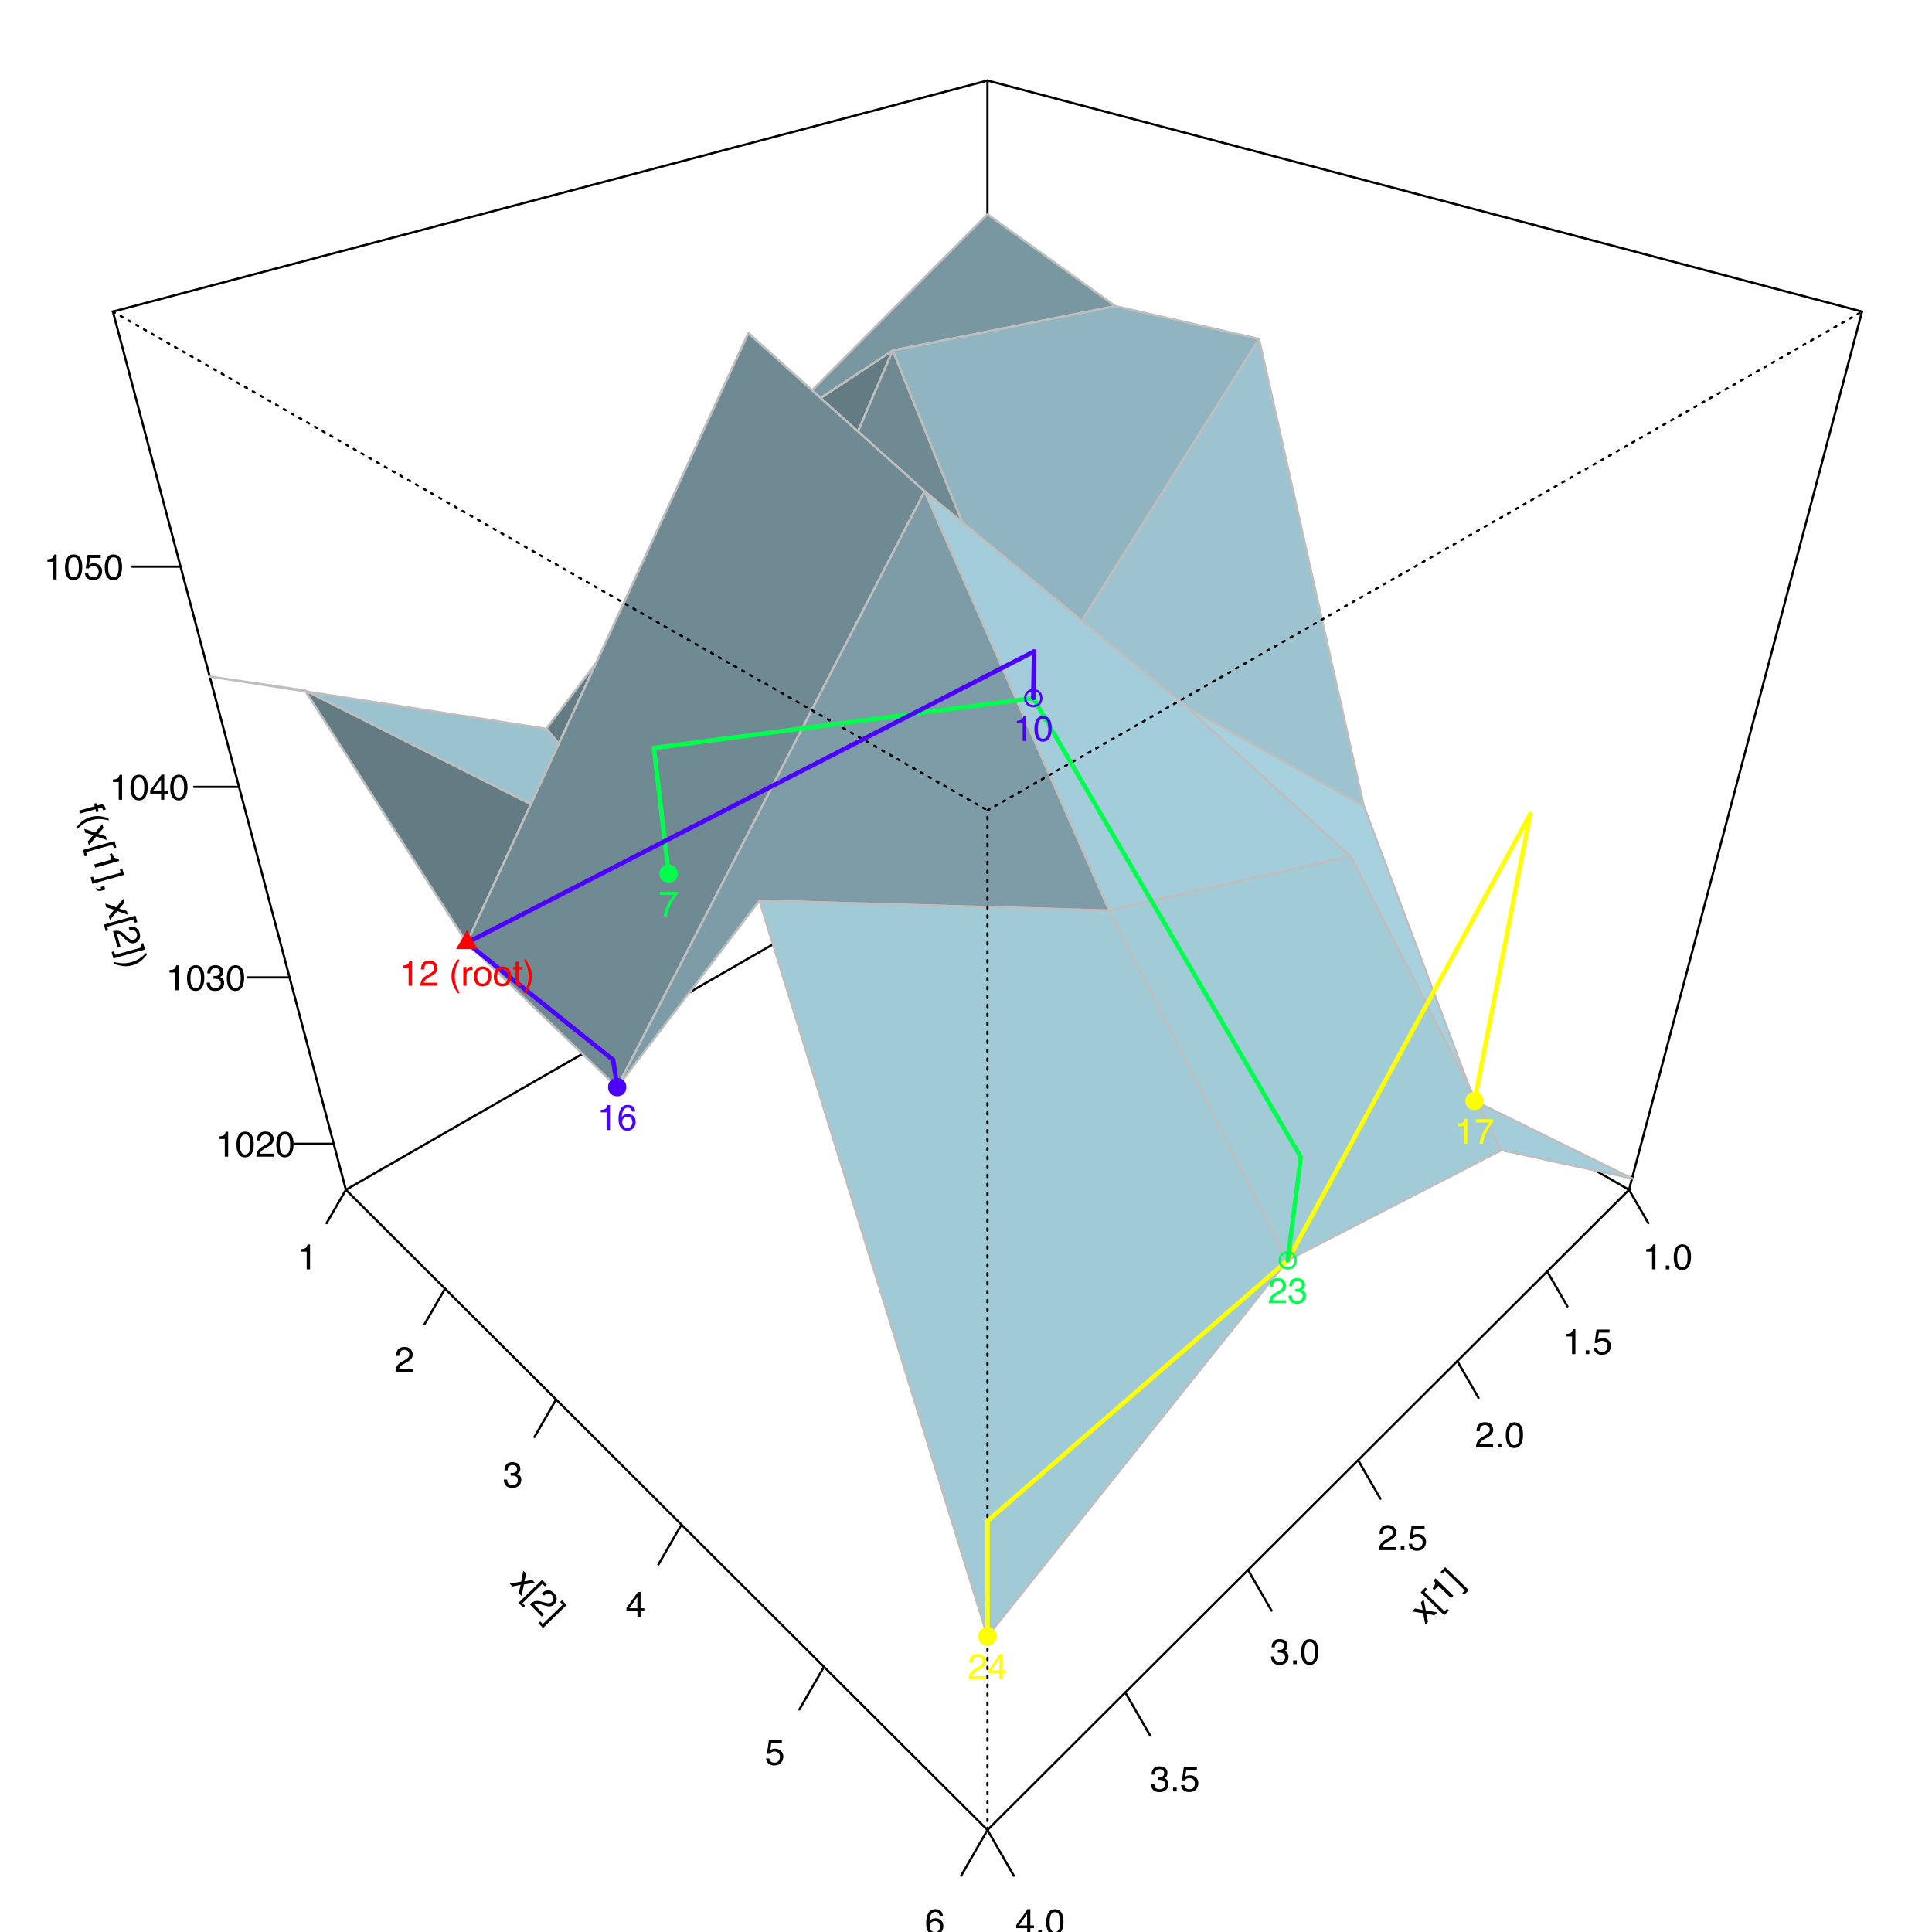 <?xml version="1.0" encoding="UTF-8"?>
<svg xmlns="http://www.w3.org/2000/svg" xmlns:xlink="http://www.w3.org/1999/xlink" width="648pt" height="648pt" viewBox="0 0 648 648" version="1.1">
<defs>
<g>
<symbol overflow="visible" id="glyph0-0">
<path style="stroke:none;" d="M 0.266 -0.281 L -5.906 -6.281 L -1.141 -11.172 L 5.031 -5.172 Z M 3.516 -5.156 L -1.125 -9.656 L -4.375 -6.297 L 0.266 -1.797 Z M 3.516 -5.156 "/>
</symbol>
<symbol overflow="visible" id="glyph0-1">
<path style="stroke:none;" d="M -4.375 -4.5 L -3.422 -5.484 L -0.828 -4.969 L -1.406 -7.562 L -0.5 -8.453 L 0.203 -4.844 L 4.047 -4.172 L 3.109 -3.203 L 0.344 -3.719 L 0.984 -1.016 L 0.047 -0.047 L -0.719 -3.891 Z M -4.375 -4.5 "/>
</symbol>
<symbol overflow="visible" id="glyph0-2">
<path style="stroke:none;" d="M -5.703 -6.578 L -4.125 -8.203 L -3.5 -7.609 L -4.375 -6.703 L 2.297 -0.203 L 3.172 -1.109 L 3.781 -0.516 L 2.203 1.109 Z M -5.703 -6.578 "/>
</symbol>
<symbol overflow="visible" id="glyph0-3">
<path style="stroke:none;" d="M -3.438 -4.969 L -4.031 -5.531 C -3.562 -6.125 -3.285 -6.586 -3.203 -6.922 C -3.117 -7.266 -3.254 -7.719 -3.609 -8.281 L -3.031 -8.875 L 2.969 -3.047 L 2.172 -2.234 L -2.078 -6.375 Z M -3.438 -4.969 "/>
</symbol>
<symbol overflow="visible" id="glyph0-4">
<path style="stroke:none;" d="M 1.281 0.844 L 2.141 -0.047 L -4.531 -6.547 L -5.391 -5.656 L -6.016 -6.25 L -4.453 -7.859 L 3.453 -0.172 L 1.891 1.438 Z M 1.281 0.844 "/>
</symbol>
<symbol overflow="visible" id="glyph1-0">
<path style="stroke:none;" d="M 0.391 0 L 0.391 -8.609 L 7.219 -8.609 L 7.219 0 Z M 6.141 -1.078 L 6.141 -7.531 L 1.469 -7.531 L 1.469 -1.078 Z M 6.141 -1.078 "/>
</symbol>
<symbol overflow="visible" id="glyph1-1">
<path style="stroke:none;" d="M 1.156 -5.938 L 1.156 -6.75 C 1.914 -6.82 2.441 -6.945 2.734 -7.125 C 3.035 -7.301 3.266 -7.711 3.422 -8.359 L 4.25 -8.359 L 4.25 0 L 3.125 0 L 3.125 -5.938 Z M 1.156 -5.938 "/>
</symbol>
<symbol overflow="visible" id="glyph1-2">
<path style="stroke:none;" d="M 1.031 -1.281 L 2.25 -1.281 L 2.25 0 L 1.031 0 Z M 1.031 -1.281 "/>
</symbol>
<symbol overflow="visible" id="glyph1-3">
<path style="stroke:none;" d="M 3.25 -8.391 C 4.332 -8.391 5.117 -7.941 5.609 -7.047 C 5.984 -6.359 6.172 -5.41 6.172 -4.203 C 6.172 -3.066 6 -2.125 5.656 -1.375 C 5.164 -0.301 4.359 0.234 3.234 0.234 C 2.234 0.234 1.484 -0.203 0.984 -1.078 C 0.578 -1.816 0.375 -2.801 0.375 -4.031 C 0.375 -4.977 0.5 -5.797 0.75 -6.484 C 1.207 -7.754 2.039 -8.391 3.25 -8.391 Z M 3.234 -0.734 C 3.785 -0.734 4.223 -0.973 4.547 -1.453 C 4.867 -1.941 5.031 -2.848 5.031 -4.172 C 5.031 -5.117 4.91 -5.898 4.672 -6.516 C 4.441 -7.129 3.988 -7.438 3.312 -7.438 C 2.688 -7.438 2.227 -7.145 1.938 -6.562 C 1.656 -5.977 1.516 -5.117 1.516 -3.984 C 1.516 -3.129 1.609 -2.441 1.797 -1.922 C 2.078 -1.129 2.555 -0.734 3.234 -0.734 Z M 3.234 -0.734 "/>
</symbol>
<symbol overflow="visible" id="glyph1-4">
<path style="stroke:none;" d="M 1.484 -2.141 C 1.555 -1.535 1.836 -1.117 2.328 -0.891 C 2.578 -0.773 2.863 -0.719 3.188 -0.719 C 3.812 -0.719 4.273 -0.914 4.578 -1.312 C 4.879 -1.707 5.031 -2.148 5.031 -2.641 C 5.031 -3.223 4.848 -3.676 4.484 -4 C 4.129 -4.32 3.703 -4.484 3.203 -4.484 C 2.836 -4.484 2.523 -4.41 2.266 -4.266 C 2.004 -4.129 1.785 -3.938 1.609 -3.688 L 0.688 -3.734 L 1.328 -8.25 L 5.688 -8.25 L 5.688 -7.234 L 2.125 -7.234 L 1.766 -4.906 C 1.961 -5.051 2.148 -5.16 2.328 -5.234 C 2.641 -5.359 3 -5.422 3.406 -5.422 C 4.176 -5.422 4.828 -5.172 5.359 -4.672 C 5.898 -4.18 6.172 -3.555 6.172 -2.797 C 6.172 -2.004 5.922 -1.301 5.422 -0.688 C 4.93 -0.082 4.148 0.219 3.078 0.219 C 2.398 0.219 1.797 0.023 1.266 -0.359 C 0.742 -0.742 0.453 -1.336 0.391 -2.141 Z M 1.484 -2.141 "/>
</symbol>
<symbol overflow="visible" id="glyph1-5">
<path style="stroke:none;" d="M 0.375 0 C 0.414 -0.719 0.566 -1.344 0.828 -1.875 C 1.086 -2.414 1.594 -2.906 2.344 -3.344 L 3.469 -4 C 3.969 -4.289 4.32 -4.539 4.531 -4.75 C 4.852 -5.07 5.016 -5.441 5.016 -5.859 C 5.016 -6.348 4.863 -6.734 4.562 -7.016 C 4.27 -7.305 3.883 -7.453 3.406 -7.453 C 2.676 -7.453 2.176 -7.18 1.906 -6.641 C 1.75 -6.336 1.664 -5.93 1.656 -5.422 L 0.578 -5.422 C 0.586 -6.148 0.723 -6.742 0.984 -7.203 C 1.441 -8.016 2.25 -8.422 3.406 -8.422 C 4.363 -8.422 5.062 -8.16 5.5 -7.641 C 5.945 -7.117 6.172 -6.539 6.172 -5.906 C 6.172 -5.238 5.938 -4.664 5.469 -4.188 C 5.195 -3.906 4.707 -3.566 4 -3.172 L 3.188 -2.734 C 2.812 -2.523 2.516 -2.32 2.297 -2.125 C 1.898 -1.789 1.648 -1.414 1.547 -1 L 6.141 -1 L 6.141 0 Z M 0.375 0 "/>
</symbol>
<symbol overflow="visible" id="glyph1-6">
<path style="stroke:none;" d="M 3.125 0.234 C 2.125 0.234 1.398 -0.035 0.953 -0.578 C 0.504 -1.129 0.281 -1.797 0.281 -2.578 L 1.391 -2.578 C 1.43 -2.035 1.531 -1.641 1.688 -1.391 C 1.969 -0.953 2.461 -0.734 3.172 -0.734 C 3.734 -0.734 4.18 -0.879 4.516 -1.172 C 4.848 -1.473 5.016 -1.859 5.016 -2.328 C 5.016 -2.898 4.836 -3.301 4.484 -3.531 C 4.129 -3.77 3.641 -3.891 3.016 -3.891 C 2.941 -3.891 2.867 -3.883 2.797 -3.875 C 2.723 -3.875 2.648 -3.875 2.578 -3.875 L 2.578 -4.812 C 2.691 -4.789 2.785 -4.781 2.859 -4.781 C 2.93 -4.781 3.008 -4.781 3.094 -4.781 C 3.488 -4.781 3.812 -4.844 4.062 -4.969 C 4.508 -5.188 4.734 -5.578 4.734 -6.141 C 4.734 -6.555 4.582 -6.875 4.281 -7.094 C 3.988 -7.32 3.645 -7.438 3.25 -7.438 C 2.551 -7.438 2.066 -7.203 1.797 -6.734 C 1.648 -6.484 1.566 -6.117 1.547 -5.641 L 0.5 -5.641 C 0.5 -6.266 0.625 -6.797 0.875 -7.234 C 1.301 -8.016 2.055 -8.406 3.141 -8.406 C 3.992 -8.406 4.656 -8.211 5.125 -7.828 C 5.594 -7.453 5.828 -6.898 5.828 -6.172 C 5.828 -5.66 5.691 -5.242 5.422 -4.922 C 5.242 -4.723 5.02 -4.566 4.75 -4.453 C 5.188 -4.328 5.531 -4.094 5.781 -3.75 C 6.031 -3.406 6.156 -2.984 6.156 -2.484 C 6.156 -1.68 5.891 -1.023 5.359 -0.516 C 4.836 -0.016 4.094 0.234 3.125 0.234 Z M 3.125 0.234 "/>
</symbol>
<symbol overflow="visible" id="glyph1-7">
<path style="stroke:none;" d="M 3.969 -2.969 L 3.969 -6.781 L 1.281 -2.969 Z M 3.984 0 L 3.984 -2.047 L 0.312 -2.047 L 0.312 -3.078 L 4.156 -8.422 L 5.047 -8.422 L 5.047 -2.969 L 6.281 -2.969 L 6.281 -2.047 L 5.047 -2.047 L 5.047 0 Z M 3.984 0 "/>
</symbol>
<symbol overflow="visible" id="glyph1-8">
<path style="stroke:none;" d="M 3.516 -8.422 C 4.453 -8.422 5.102 -8.176 5.469 -7.688 C 5.844 -7.207 6.031 -6.707 6.031 -6.188 L 4.984 -6.188 C 4.922 -6.52 4.82 -6.781 4.688 -6.969 C 4.426 -7.32 4.039 -7.5 3.531 -7.5 C 2.938 -7.5 2.461 -7.223 2.109 -6.672 C 1.766 -6.129 1.578 -5.352 1.547 -4.344 C 1.785 -4.695 2.086 -4.961 2.453 -5.141 C 2.785 -5.297 3.16 -5.375 3.578 -5.375 C 4.285 -5.375 4.898 -5.148 5.422 -4.703 C 5.941 -4.254 6.203 -3.582 6.203 -2.688 C 6.203 -1.926 5.953 -1.25 5.453 -0.656 C 4.961 -0.07 4.258 0.219 3.344 0.219 C 2.551 0.219 1.867 -0.078 1.297 -0.672 C 0.734 -1.273 0.453 -2.281 0.453 -3.688 C 0.453 -4.727 0.578 -5.613 0.828 -6.344 C 1.316 -7.727 2.211 -8.422 3.516 -8.422 Z M 3.438 -0.719 C 3.988 -0.719 4.398 -0.906 4.672 -1.281 C 4.953 -1.656 5.094 -2.098 5.094 -2.609 C 5.094 -3.035 4.969 -3.441 4.719 -3.828 C 4.477 -4.211 4.031 -4.406 3.375 -4.406 C 2.926 -4.406 2.531 -4.254 2.188 -3.953 C 1.844 -3.66 1.672 -3.211 1.672 -2.609 C 1.672 -2.078 1.828 -1.629 2.141 -1.266 C 2.453 -0.898 2.883 -0.719 3.438 -0.719 Z M 3.438 -0.719 "/>
</symbol>
<symbol overflow="visible" id="glyph1-9">
<path style="stroke:none;" d="M 6.281 -8.25 L 6.281 -7.328 C 6.008 -7.066 5.648 -6.613 5.203 -5.969 C 4.754 -5.32 4.359 -4.625 4.016 -3.875 C 3.672 -3.133 3.41 -2.469 3.234 -1.875 C 3.129 -1.488 2.984 -0.863 2.797 0 L 1.641 0 C 1.898 -1.602 2.484 -3.195 3.391 -4.781 C 3.93 -5.707 4.492 -6.508 5.078 -7.188 L 0.438 -7.188 L 0.438 -8.25 Z M 6.281 -8.25 "/>
</symbol>
<symbol overflow="visible" id="glyph1-10">
<path style="stroke:none;" d=""/>
</symbol>
<symbol overflow="visible" id="glyph1-11">
<path style="stroke:none;" d="M 3.547 -8.75 C 2.93 -7.562 2.535 -6.688 2.359 -6.125 C 2.078 -5.258 1.938 -4.27 1.938 -3.156 C 1.938 -2.02 2.098 -0.984 2.422 -0.047 C 2.609 0.535 2.988 1.367 3.562 2.453 L 2.859 2.453 C 2.285 1.555 1.93 0.984 1.797 0.734 C 1.66 0.492 1.516 0.16 1.359 -0.266 C 1.141 -0.836 0.984 -1.453 0.891 -2.109 C 0.848 -2.453 0.828 -2.773 0.828 -3.078 C 0.828 -4.234 1.008 -5.266 1.375 -6.172 C 1.602 -6.742 2.082 -7.602 2.812 -8.75 Z M 3.547 -8.75 "/>
</symbol>
<symbol overflow="visible" id="glyph1-12">
<path style="stroke:none;" d="M 0.797 -6.281 L 1.812 -6.281 L 1.812 -5.188 C 1.883 -5.406 2.082 -5.664 2.406 -5.969 C 2.727 -6.27 3.098 -6.422 3.516 -6.422 C 3.535 -6.422 3.566 -6.414 3.609 -6.406 C 3.66 -6.406 3.742 -6.398 3.859 -6.391 L 3.859 -5.281 C 3.797 -5.289 3.738 -5.297 3.688 -5.297 C 3.633 -5.297 3.578 -5.297 3.516 -5.297 C 2.984 -5.297 2.57 -5.125 2.281 -4.781 C 2 -4.445 1.859 -4.055 1.859 -3.609 L 1.859 0 L 0.797 0 Z M 0.797 -6.281 "/>
</symbol>
<symbol overflow="visible" id="glyph1-13">
<path style="stroke:none;" d="M 3.266 -0.688 C 3.961 -0.688 4.441 -0.945 4.703 -1.469 C 4.961 -2 5.094 -2.586 5.094 -3.234 C 5.094 -3.828 5 -4.305 4.812 -4.672 C 4.508 -5.242 4 -5.531 3.281 -5.531 C 2.633 -5.531 2.164 -5.285 1.875 -4.797 C 1.582 -4.305 1.438 -3.711 1.438 -3.016 C 1.438 -2.348 1.582 -1.789 1.875 -1.344 C 2.164 -0.906 2.629 -0.688 3.266 -0.688 Z M 3.312 -6.453 C 4.113 -6.453 4.789 -6.18 5.344 -5.641 C 5.906 -5.109 6.188 -4.316 6.188 -3.266 C 6.188 -2.254 5.941 -1.414 5.453 -0.75 C 4.961 -0.094 4.203 0.234 3.172 0.234 C 2.305 0.234 1.617 -0.055 1.109 -0.641 C 0.598 -1.234 0.344 -2.02 0.344 -3 C 0.344 -4.051 0.609 -4.891 1.141 -5.516 C 1.68 -6.141 2.406 -6.453 3.312 -6.453 Z M 3.266 -6.422 Z M 3.266 -6.422 "/>
</symbol>
<symbol overflow="visible" id="glyph1-14">
<path style="stroke:none;" d="M 0.984 -8.031 L 2.047 -8.031 L 2.047 -6.281 L 3.047 -6.281 L 3.047 -5.422 L 2.047 -5.422 L 2.047 -1.312 C 2.047 -1.094 2.125 -0.945 2.281 -0.875 C 2.352 -0.832 2.488 -0.812 2.688 -0.812 C 2.738 -0.812 2.789 -0.812 2.844 -0.812 C 2.906 -0.82 2.973 -0.828 3.047 -0.828 L 3.047 0 C 2.93 0.031 2.805 0.051 2.672 0.062 C 2.547 0.082 2.406 0.094 2.25 0.094 C 1.758 0.094 1.426 -0.031 1.25 -0.281 C 1.07 -0.531 0.984 -0.859 0.984 -1.266 L 0.984 -5.422 L 0.141 -5.422 L 0.141 -6.281 L 0.984 -6.281 Z M 0.984 -8.031 "/>
</symbol>
<symbol overflow="visible" id="glyph1-15">
<path style="stroke:none;" d="M 0.422 2.453 C 1.035 1.242 1.438 0.359 1.625 -0.203 C 1.895 -1.035 2.031 -2.02 2.031 -3.156 C 2.031 -4.281 1.867 -5.312 1.547 -6.25 C 1.359 -6.832 0.977 -7.664 0.406 -8.75 L 1.109 -8.75 C 1.711 -7.789 2.078 -7.195 2.203 -6.969 C 2.328 -6.75 2.461 -6.441 2.609 -6.047 C 2.797 -5.555 2.93 -5.07 3.016 -4.594 C 3.098 -4.113 3.141 -3.656 3.141 -3.219 C 3.141 -2.062 2.953 -1.031 2.578 -0.125 C 2.348 0.457 1.875 1.316 1.156 2.453 Z M 0.422 2.453 "/>
</symbol>
<symbol overflow="visible" id="glyph2-0">
<path style="stroke:none;" d="M 0.266 0.281 L 6.438 -5.719 L 11.203 -0.828 L 5.031 5.172 Z M 5.047 3.656 L 9.688 -0.844 L 6.438 -4.203 L 1.797 0.297 Z M 5.047 3.656 "/>
</symbol>
<symbol overflow="visible" id="glyph2-1">
<path style="stroke:none;" d="M 4.625 -4.25 L 5.578 -3.266 L 4.984 -0.688 L 7.594 -1.188 L 8.469 -0.266 L 4.828 0.344 L 4.047 4.172 L 3.109 3.203 L 3.719 0.438 L 0.984 1.016 L 0.047 0.047 L 3.906 -0.609 Z M 4.625 -4.25 "/>
</symbol>
<symbol overflow="visible" id="glyph2-2">
<path style="stroke:none;" d="M 6.734 -5.516 L 8.312 -3.891 L 7.688 -3.297 L 6.812 -4.203 L 0.141 2.297 L 1.016 3.203 L 0.406 3.797 L -1.172 2.172 Z M 6.734 -5.516 "/>
</symbol>
<symbol overflow="visible" id="glyph2-3">
<path style="stroke:none;" d="M 0.266 0.266 C 0.805 -0.203 1.359 -0.531 1.922 -0.719 C 2.484 -0.906 3.188 -0.879 4.031 -0.641 L 5.297 -0.297 C 5.848 -0.141 6.27 -0.062 6.562 -0.062 C 7.02 -0.062 7.398 -0.203 7.703 -0.484 C 8.055 -0.828 8.227 -1.207 8.219 -1.625 C 8.219 -2.039 8.051 -2.422 7.719 -2.766 C 7.207 -3.285 6.664 -3.453 6.094 -3.266 C 5.77 -3.16 5.422 -2.938 5.047 -2.594 L 4.297 -3.359 C 4.816 -3.867 5.336 -4.188 5.859 -4.312 C 6.754 -4.551 7.602 -4.258 8.406 -3.438 C 9.07 -2.75 9.375 -2.062 9.312 -1.375 C 9.25 -0.695 8.988 -0.141 8.531 0.297 C 8.051 0.766 7.477 1 6.812 1 C 6.426 1 5.844 0.883 5.062 0.656 L 4.172 0.375 C 3.766 0.25 3.414 0.176 3.125 0.156 C 2.613 0.113 2.172 0.195 1.797 0.406 L 5 3.703 L 4.281 4.406 Z M 0.266 0.266 "/>
</symbol>
<symbol overflow="visible" id="glyph2-4">
<path style="stroke:none;" d="M -0.875 1.25 L -0.016 2.141 L 6.656 -4.359 L 5.797 -5.25 L 6.422 -5.844 L 7.984 -4.234 L 0.078 3.453 L -1.484 1.844 Z M -0.875 1.25 "/>
</symbol>
<symbol overflow="visible" id="glyph3-0">
<path style="stroke:none;" d="M 0.109 0.375 L 8.391 -1.953 L 10.234 4.625 L 1.953 6.953 Z M 2.688 5.609 L 8.906 3.875 L 7.641 -0.625 L 1.422 1.109 Z M 2.688 5.609 "/>
</symbol>
<symbol overflow="visible" id="glyph3-1">
<path style="stroke:none;" d="M 7.25 -0.953 C 7.664 -1.066 7.988 -1.082 8.219 -1 C 8.633 -0.852 8.941 -0.441 9.141 0.234 C 9.148 0.297 9.16 0.359 9.172 0.422 C 9.191 0.492 9.207 0.57 9.219 0.656 L 8.297 0.922 C 8.273 0.805 8.258 0.723 8.25 0.672 C 8.238 0.629 8.227 0.586 8.219 0.547 C 8.133 0.242 8.004 0.082 7.828 0.062 C 7.648 0.051 7.234 0.141 6.578 0.328 L 6.859 1.328 L 6.062 1.547 L 5.781 0.531 L 0.562 2 L 0.281 1 L 5.5 -0.469 L 5.266 -1.297 L 6.062 -1.516 L 6.297 -0.688 Z M 7.25 -0.953 "/>
</symbol>
<symbol overflow="visible" id="glyph3-2">
<path style="stroke:none;" d="M 9.375 1.047 C 8.062 0.773 7.113 0.629 6.531 0.609 C 5.625 0.566 4.633 0.695 3.562 1 C 2.477 1.312 1.523 1.75 0.703 2.312 C 0.191 2.656 -0.504 3.25 -1.391 4.094 L -1.578 3.422 C -0.867 2.617 -0.414 2.117 -0.219 1.922 C -0.02 1.723 0.258 1.492 0.625 1.234 C 1.113 0.879 1.66 0.562 2.266 0.281 C 2.586 0.156 2.895 0.051 3.188 -0.031 C 4.289 -0.344 5.332 -0.445 6.312 -0.344 C 6.926 -0.281 7.883 -0.055 9.188 0.328 Z M 9.375 1.047 "/>
</symbol>
<symbol overflow="visible" id="glyph3-3">
<path style="stroke:none;" d="M 6.094 -1.531 L 6.469 -0.219 L 4.719 1.781 L 7.25 2.562 L 7.562 3.812 L 4.078 2.594 L 1.578 5.594 L 1.203 4.297 L 3.047 2.156 L 0.375 1.359 L 0.016 0.062 L 3.719 1.328 Z M 6.094 -1.531 "/>
</symbol>
<symbol overflow="visible" id="glyph3-4">
<path style="stroke:none;" d="M 8.547 -1.625 L 9.156 0.547 L 8.328 0.781 L 7.984 -0.422 L -0.969 2.094 L -0.625 3.297 L -1.453 3.531 L -2.062 1.359 Z M 8.547 -1.625 "/>
</symbol>
<symbol overflow="visible" id="glyph3-5">
<path style="stroke:none;" d="M 6.031 -0.5 L 6.812 -0.719 C 7.094 0 7.352 0.473 7.594 0.703 C 7.844 0.941 8.301 1.051 8.969 1.031 L 9.203 1.828 L 1.156 4.094 L 0.844 3.016 L 6.562 1.406 Z M 6.031 -0.5 "/>
</symbol>
<symbol overflow="visible" id="glyph3-6">
<path style="stroke:none;" d="M -1.359 0.672 L -1.016 1.875 L 7.938 -0.641 L 7.594 -1.844 L 8.422 -2.078 L 9.031 0.094 L -1.578 3.078 L -2.188 0.906 Z M -1.359 0.672 "/>
</symbol>
<symbol overflow="visible" id="glyph3-7">
<path style="stroke:none;" d="M -0.906 1.297 C -0.789 1.547 -0.555 1.672 -0.203 1.672 C -0.016 1.691 0.156 1.676 0.312 1.625 C 0.332 1.625 0.348 1.617 0.359 1.609 C 0.379 1.598 0.406 1.586 0.438 1.578 L 0.266 0.969 L 1.5 0.625 L 1.844 1.828 L 0.703 2.141 C 0.242 2.273 -0.176 2.297 -0.562 2.203 C -0.945 2.117 -1.242 1.867 -1.453 1.453 Z M -0.906 1.297 "/>
</symbol>
<symbol overflow="visible" id="glyph3-8">
<path style="stroke:none;" d=""/>
</symbol>
<symbol overflow="visible" id="glyph3-9">
<path style="stroke:none;" d="M 0.094 0.359 C 0.801 0.203 1.445 0.176 2.031 0.281 C 2.625 0.383 3.234 0.738 3.859 1.344 L 4.781 2.266 C 5.195 2.66 5.539 2.93 5.812 3.078 C 6.195 3.297 6.594 3.348 7 3.234 C 7.469 3.109 7.797 2.863 7.984 2.5 C 8.18 2.133 8.219 1.723 8.094 1.266 C 7.895 0.555 7.5 0.145 6.906 0.031 C 6.57 -0.031 6.16 0 5.672 0.125 L 5.375 -0.906 C 6.07 -1.094 6.68 -1.125 7.203 -1 C 8.109 -0.781 8.719 -0.113 9.031 1 C 9.289 1.914 9.227 2.656 8.844 3.219 C 8.469 3.789 7.973 4.164 7.359 4.344 C 6.711 4.52 6.098 4.445 5.516 4.125 C 5.172 3.945 4.707 3.566 4.125 2.984 L 3.484 2.328 C 3.18 2.023 2.91 1.797 2.672 1.641 C 2.242 1.348 1.816 1.207 1.391 1.219 L 2.625 5.641 L 1.656 5.906 Z M 0.094 0.359 "/>
</symbol>
<symbol overflow="visible" id="glyph3-10">
<path style="stroke:none;" d="M -2.25 1.078 C -0.914 1.336 0.047 1.477 0.641 1.5 C 1.516 1.539 2.492 1.406 3.578 1.094 C 4.66 0.789 5.613 0.359 6.438 -0.203 C 6.945 -0.535 7.645 -1.129 8.531 -1.984 L 8.719 -1.312 C 7.969 -0.469 7.5 0.039 7.312 0.219 C 7.125 0.406 6.863 0.625 6.531 0.875 C 6.102 1.188 5.672 1.445 5.234 1.656 C 4.797 1.863 4.363 2.023 3.938 2.141 C 2.82 2.453 1.785 2.555 0.828 2.453 C 0.203 2.391 -0.754 2.164 -2.047 1.781 Z M -2.25 1.078 "/>
</symbol>
</g>
</defs>
<g id="surface106">
<rect x="0" y="0" width="648" height="648" style="fill:rgb(100%,100%,100%);fill-opacity:1;stroke:none;"/>
<path style="fill:none;stroke-width:0.75;stroke-linecap:round;stroke-linejoin:round;stroke:rgb(0%,0%,0%);stroke-opacity:1;stroke-miterlimit:10;" d="M 331.199 275.379 L 331.199 27.008 "/>
<path style="fill:none;stroke-width:0.75;stroke-linecap:round;stroke-linejoin:round;stroke:rgb(0%,0%,0%);stroke-opacity:1;stroke-miterlimit:10;" d="M 331.199 27.008 L 37.867 104.512 "/>
<path style="fill:none;stroke-width:0.75;stroke-linecap:round;stroke-linejoin:round;stroke:rgb(0%,0%,0%);stroke-opacity:1;stroke-miterlimit:10;" d="M 37.867 104.512 L 116.02 399.059 "/>
<path style="fill:none;stroke-width:0.75;stroke-linecap:round;stroke-linejoin:round;stroke:rgb(0%,0%,0%);stroke-opacity:1;stroke-miterlimit:10;" d="M 116.02 399.059 L 331.199 275.379 "/>
<path style="fill:none;stroke-width:0.75;stroke-linecap:round;stroke-linejoin:round;stroke:rgb(0%,0%,0%);stroke-opacity:1;stroke-miterlimit:10;" d="M 331.199 275.379 L 546.379 399.059 "/>
<path style="fill:none;stroke-width:0.75;stroke-linecap:round;stroke-linejoin:round;stroke:rgb(0%,0%,0%);stroke-opacity:1;stroke-miterlimit:10;" d="M 546.379 399.059 L 624.535 104.512 "/>
<path style="fill:none;stroke-width:0.75;stroke-linecap:round;stroke-linejoin:round;stroke:rgb(0%,0%,0%);stroke-opacity:1;stroke-miterlimit:10;" d="M 624.535 104.512 L 331.199 27.008 "/>
<path style="fill:none;stroke-width:0.75;stroke-linecap:round;stroke-linejoin:round;stroke:rgb(0%,0%,0%);stroke-opacity:1;stroke-miterlimit:10;" d="M 116.02 399.059 L 331.199 613.789 "/>
<path style="fill:none;stroke-width:0.75;stroke-linecap:round;stroke-linejoin:round;stroke:rgb(0%,0%,0%);stroke-opacity:1;stroke-miterlimit:10;" d="M 331.199 613.789 L 546.379 399.059 "/>
<g style="fill:rgb(0%,0%,0%);fill-opacity:1;">
  <use xlink:href="#glyph0-1" x="478.012" y="544.969"/>
  <use xlink:href="#glyph0-2" x="482.194" y="540.667"/>
  <use xlink:href="#glyph0-3" x="484.519" y="538.277"/>
  <use xlink:href="#glyph0-4" x="489.171" y="533.492"/>
</g>
<path style="fill:none;stroke-width:0.75;stroke-linecap:round;stroke-linejoin:round;stroke:rgb(0%,0%,0%);stroke-opacity:1;stroke-miterlimit:10;" d="M 546.379 399.059 L 552.852 410.25 "/>
<g style="fill:rgb(0%,0%,0%);fill-opacity:1;">
  <use xlink:href="#glyph1-1" x="550.988" y="425.75"/>
  <use xlink:href="#glyph1-2" x="557.662" y="425.75"/>
  <use xlink:href="#glyph1-3" x="560.996" y="425.75"/>
</g>
<path style="fill:none;stroke-width:0.75;stroke-linecap:round;stroke-linejoin:round;stroke:rgb(0%,0%,0%);stroke-opacity:1;stroke-miterlimit:10;" d="M 518.934 426.445 L 525.711 438.164 "/>
<g style="fill:rgb(0%,0%,0%);fill-opacity:1;">
  <use xlink:href="#glyph1-1" x="524.145" y="454.191"/>
  <use xlink:href="#glyph1-2" x="530.818" y="454.191"/>
  <use xlink:href="#glyph1-4" x="534.152" y="454.191"/>
</g>
<path style="fill:none;stroke-width:0.75;stroke-linecap:round;stroke-linejoin:round;stroke:rgb(0%,0%,0%);stroke-opacity:1;stroke-miterlimit:10;" d="M 488.785 456.531 L 495.891 468.832 "/>
<g style="fill:rgb(0%,0%,0%);fill-opacity:1;">
  <use xlink:href="#glyph1-5" x="494.66" y="485.438"/>
  <use xlink:href="#glyph1-2" x="501.334" y="485.438"/>
  <use xlink:href="#glyph1-3" x="504.668" y="485.438"/>
</g>
<path style="fill:none;stroke-width:0.75;stroke-linecap:round;stroke-linejoin:round;stroke:rgb(0%,0%,0%);stroke-opacity:1;stroke-miterlimit:10;" d="M 455.516 489.734 L 462.984 502.676 "/>
<g style="fill:rgb(0%,0%,0%);fill-opacity:1;">
  <use xlink:href="#glyph1-5" x="462.117" y="519.922"/>
  <use xlink:href="#glyph1-2" x="468.791" y="519.922"/>
  <use xlink:href="#glyph1-4" x="472.125" y="519.922"/>
</g>
<path style="fill:none;stroke-width:0.75;stroke-linecap:round;stroke-linejoin:round;stroke:rgb(0%,0%,0%);stroke-opacity:1;stroke-miterlimit:10;" d="M 418.605 526.566 L 426.48 540.219 "/>
<g style="fill:rgb(0%,0%,0%);fill-opacity:1;">
  <use xlink:href="#glyph1-6" x="426.016" y="558.176"/>
  <use xlink:href="#glyph1-2" x="432.689" y="558.176"/>
  <use xlink:href="#glyph1-3" x="436.023" y="558.176"/>
</g>
<path style="fill:none;stroke-width:0.75;stroke-linecap:round;stroke-linejoin:round;stroke:rgb(0%,0%,0%);stroke-opacity:1;stroke-miterlimit:10;" d="M 377.43 567.66 L 385.754 582.102 "/>
<g style="fill:rgb(0%,0%,0%);fill-opacity:1;">
  <use xlink:href="#glyph1-6" x="385.742" y="600.855"/>
  <use xlink:href="#glyph1-2" x="392.416" y="600.855"/>
  <use xlink:href="#glyph1-4" x="395.75" y="600.855"/>
</g>
<path style="fill:none;stroke-width:0.75;stroke-linecap:round;stroke-linejoin:round;stroke:rgb(0%,0%,0%);stroke-opacity:1;stroke-miterlimit:10;" d="M 331.199 613.789 L 340.031 629.125 "/>
<g style="fill:rgb(0%,0%,0%);fill-opacity:1;">
  <use xlink:href="#glyph1-7" x="340.527" y="648.77"/>
  <use xlink:href="#glyph1-2" x="347.201" y="648.77"/>
  <use xlink:href="#glyph1-3" x="350.535" y="648.77"/>
</g>
<g style="fill:rgb(0%,0%,0%);fill-opacity:1;">
  <use xlink:href="#glyph2-1" x="170.902" y="531.102"/>
  <use xlink:href="#glyph2-2" x="175.085" y="535.403"/>
  <use xlink:href="#glyph2-3" x="177.409" y="537.794"/>
  <use xlink:href="#glyph2-4" x="182.062" y="542.578"/>
</g>
<path style="fill:none;stroke-width:0.75;stroke-linecap:round;stroke-linejoin:round;stroke:rgb(0%,0%,0%);stroke-opacity:1;stroke-miterlimit:10;" d="M 116.02 399.059 L 109.547 410.25 "/>
<g style="fill:rgb(0%,0%,0%);fill-opacity:1;">
  <use xlink:href="#glyph1-1" x="99.738" y="425.75"/>
</g>
<path style="fill:none;stroke-width:0.75;stroke-linecap:round;stroke-linejoin:round;stroke:rgb(0%,0%,0%);stroke-opacity:1;stroke-miterlimit:10;" d="M 149.266 432.234 L 142.426 444.066 "/>
<g style="fill:rgb(0%,0%,0%);fill-opacity:1;">
  <use xlink:href="#glyph1-5" x="132.254" y="460.203"/>
</g>
<path style="fill:none;stroke-width:0.75;stroke-linecap:round;stroke-linejoin:round;stroke:rgb(0%,0%,0%);stroke-opacity:1;stroke-miterlimit:10;" d="M 186.52 469.414 L 179.273 481.961 "/>
<g style="fill:rgb(0%,0%,0%);fill-opacity:1;">
  <use xlink:href="#glyph1-6" x="168.688" y="498.816"/>
</g>
<path style="fill:none;stroke-width:0.75;stroke-linecap:round;stroke-linejoin:round;stroke:rgb(0%,0%,0%);stroke-opacity:1;stroke-miterlimit:10;" d="M 228.559 511.363 L 220.848 524.719 "/>
<g style="fill:rgb(0%,0%,0%);fill-opacity:1;">
  <use xlink:href="#glyph1-7" x="209.805" y="542.383"/>
</g>
<path style="fill:none;stroke-width:0.75;stroke-linecap:round;stroke-linejoin:round;stroke:rgb(0%,0%,0%);stroke-opacity:1;stroke-miterlimit:10;" d="M 276.359 559.066 L 268.129 573.344 "/>
<g style="fill:rgb(0%,0%,0%);fill-opacity:1;">
  <use xlink:href="#glyph1-4" x="256.559" y="591.93"/>
</g>
<path style="fill:none;stroke-width:0.75;stroke-linecap:round;stroke-linejoin:round;stroke:rgb(0%,0%,0%);stroke-opacity:1;stroke-miterlimit:10;" d="M 331.199 613.789 L 322.367 629.125 "/>
<g style="fill:rgb(0%,0%,0%);fill-opacity:1;">
  <use xlink:href="#glyph1-8" x="310.195" y="648.77"/>
</g>
<g style="fill:rgb(0%,0%,0%);fill-opacity:1;">
  <use xlink:href="#glyph3-1" x="26.25" y="270.883"/>
  <use xlink:href="#glyph3-2" x="27.153" y="274.092"/>
  <use xlink:href="#glyph3-3" x="28.235" y="277.939"/>
  <use xlink:href="#glyph3-4" x="29.859" y="283.715"/>
  <use xlink:href="#glyph3-5" x="30.762" y="286.924"/>
  <use xlink:href="#glyph3-6" x="32.569" y="293.349"/>
  <use xlink:href="#glyph3-7" x="33.471" y="296.558"/>
  <use xlink:href="#glyph3-8" x="34.374" y="299.768"/>
  <use xlink:href="#glyph3-3" x="35.277" y="302.977"/>
  <use xlink:href="#glyph3-4" x="36.901" y="308.753"/>
  <use xlink:href="#glyph3-9" x="37.804" y="311.963"/>
  <use xlink:href="#glyph3-6" x="39.611" y="318.387"/>
  <use xlink:href="#glyph3-10" x="40.514" y="321.597"/>
</g>
<path style="fill:none;stroke-width:0.75;stroke-linecap:round;stroke-linejoin:round;stroke:rgb(0%,0%,0%);stroke-opacity:1;stroke-miterlimit:10;" d="M 111.93 383.645 L 98.773 383.645 "/>
<g style="fill:rgb(0%,0%,0%);fill-opacity:1;">
  <use xlink:href="#glyph1-1" x="72.27" y="387.949"/>
  <use xlink:href="#glyph1-3" x="78.943" y="387.949"/>
  <use xlink:href="#glyph1-5" x="85.617" y="387.949"/>
  <use xlink:href="#glyph1-3" x="92.291" y="387.949"/>
</g>
<path style="fill:none;stroke-width:0.75;stroke-linecap:round;stroke-linejoin:round;stroke:rgb(0%,0%,0%);stroke-opacity:1;stroke-miterlimit:10;" d="M 97.121 327.832 L 83.074 327.832 "/>
<g style="fill:rgb(0%,0%,0%);fill-opacity:1;">
  <use xlink:href="#glyph1-1" x="55.684" y="332.137"/>
  <use xlink:href="#glyph1-3" x="62.357" y="332.137"/>
  <use xlink:href="#glyph1-6" x="69.031" y="332.137"/>
  <use xlink:href="#glyph1-3" x="75.705" y="332.137"/>
</g>
<path style="fill:none;stroke-width:0.75;stroke-linecap:round;stroke-linejoin:round;stroke:rgb(0%,0%,0%);stroke-opacity:1;stroke-miterlimit:10;" d="M 80.164 263.93 L 65.105 263.93 "/>
<g style="fill:rgb(0%,0%,0%);fill-opacity:1;">
  <use xlink:href="#glyph1-1" x="36.695" y="268.234"/>
  <use xlink:href="#glyph1-3" x="43.369" y="268.234"/>
  <use xlink:href="#glyph1-7" x="50.043" y="268.234"/>
  <use xlink:href="#glyph1-3" x="56.717" y="268.234"/>
</g>
<path style="fill:none;stroke-width:0.75;stroke-linecap:round;stroke-linejoin:round;stroke:rgb(0%,0%,0%);stroke-opacity:1;stroke-miterlimit:10;" d="M 60.562 190.051 L 44.324 190.051 "/>
<g style="fill:rgb(0%,0%,0%);fill-opacity:1;">
  <use xlink:href="#glyph1-1" x="14.738" y="194.355"/>
  <use xlink:href="#glyph1-3" x="21.412" y="194.355"/>
  <use xlink:href="#glyph1-4" x="28.086" y="194.355"/>
  <use xlink:href="#glyph1-3" x="34.76" y="194.355"/>
</g>
<path style="fill-rule:nonzero;fill:rgb(47.451%,59.216%,63.137%);fill-opacity:1;stroke-width:0.75;stroke-linecap:round;stroke-linejoin:round;stroke:rgb(74.51%,74.51%,74.51%);stroke-opacity:1;stroke-miterlimit:10;" d="M 331.199 71.871 L 259.148 144.164 L 299.414 117.562 L 374.09 102.672 Z M 331.199 71.871 "/>
<path style="fill-rule:nonzero;fill:rgb(56.471%,70.588%,75.294%);fill-opacity:1;stroke-width:0.75;stroke-linecap:round;stroke-linejoin:round;stroke:rgb(74.51%,74.51%,74.51%);stroke-opacity:1;stroke-miterlimit:10;" d="M 374.09 102.672 L 299.414 117.562 L 346.566 234.141 L 422.281 113.688 Z M 374.09 102.672 "/>
<path style="fill-rule:nonzero;fill:rgb(38.824%,48.627%,51.765%);fill-opacity:1;stroke-width:0.75;stroke-linecap:round;stroke-linejoin:round;stroke:rgb(74.51%,74.51%,74.51%);stroke-opacity:1;stroke-miterlimit:10;" d="M 259.148 144.164 L 183.215 244.438 L 224.25 293.012 L 299.414 117.562 Z M 259.148 144.164 "/>
<path style="fill-rule:nonzero;fill:rgb(61.176%,76.471%,81.176%);fill-opacity:1;stroke-width:0.75;stroke-linecap:round;stroke-linejoin:round;stroke:rgb(74.51%,74.51%,74.51%);stroke-opacity:1;stroke-miterlimit:10;" d="M 422.281 113.688 L 346.566 234.141 L 397.973 237.227 L 457.434 270.391 Z M 422.281 113.688 "/>
<path style="fill-rule:nonzero;fill:rgb(43.529%,54.118%,57.647%);fill-opacity:1;stroke-width:0.75;stroke-linecap:round;stroke-linejoin:round;stroke:rgb(74.51%,74.51%,74.51%);stroke-opacity:1;stroke-miterlimit:10;" d="M 299.414 117.562 L 224.25 293.012 L 251.016 111.754 L 346.566 234.141 Z M 299.414 117.562 "/>
<path style="fill-rule:nonzero;fill:rgb(65.49%,81.961%,87.451%);fill-opacity:1;stroke-width:0.75;stroke-linecap:round;stroke-linejoin:round;stroke:rgb(74.51%,74.51%,74.51%);stroke-opacity:1;stroke-miterlimit:10;" d="M 457.434 270.391 L 397.973 237.227 L 452.977 287.215 L 494.555 369.27 Z M 457.434 270.391 "/>
<path style="fill-rule:nonzero;fill:rgb(60.784%,76.078%,81.176%);fill-opacity:1;stroke-width:0.75;stroke-linecap:round;stroke-linejoin:round;stroke:rgb(74.51%,74.51%,74.51%);stroke-opacity:1;stroke-miterlimit:10;" d="M 183.215 244.438 L 70.344 226.914 L 102.336 231.609 L 224.25 293.012 Z M 183.215 244.438 "/>
<path style="fill-rule:nonzero;fill:rgb(61.569%,77.255%,81.961%);fill-opacity:1;stroke-width:0.75;stroke-linecap:round;stroke-linejoin:round;stroke:rgb(74.51%,74.51%,74.51%);stroke-opacity:1;stroke-miterlimit:10;" d="M 346.566 234.141 L 251.016 111.754 L 310.109 164.789 L 397.973 237.227 Z M 346.566 234.141 "/>
<path style="fill-rule:nonzero;fill:rgb(64.314%,80.392%,85.882%);fill-opacity:1;stroke-width:0.75;stroke-linecap:round;stroke-linejoin:round;stroke:rgb(74.51%,74.51%,74.51%);stroke-opacity:1;stroke-miterlimit:10;" d="M 494.555 369.27 L 452.977 287.215 L 503.59 385.75 L 547.391 395.25 Z M 494.555 369.27 "/>
<path style="fill-rule:nonzero;fill:rgb(38.824%,48.627%,51.765%);fill-opacity:1;stroke-width:0.75;stroke-linecap:round;stroke-linejoin:round;stroke:rgb(74.51%,74.51%,74.51%);stroke-opacity:1;stroke-miterlimit:10;" d="M 224.25 293.012 L 102.336 231.609 L 156.598 316.227 L 251.016 111.754 Z M 224.25 293.012 "/>
<path style="fill-rule:nonzero;fill:rgb(64.314%,80.392%,85.882%);fill-opacity:1;stroke-width:0.75;stroke-linecap:round;stroke-linejoin:round;stroke:rgb(74.51%,74.51%,74.51%);stroke-opacity:1;stroke-miterlimit:10;" d="M 397.973 237.227 L 310.109 164.789 L 372.016 305.41 L 452.977 287.215 Z M 397.973 237.227 "/>
<path style="fill-rule:nonzero;fill:rgb(43.529%,54.118%,57.647%);fill-opacity:1;stroke-width:0.75;stroke-linecap:round;stroke-linejoin:round;stroke:rgb(74.51%,74.51%,74.51%);stroke-opacity:1;stroke-miterlimit:10;" d="M 251.016 111.754 L 156.598 316.227 L 207.004 364.641 L 310.109 164.789 Z M 251.016 111.754 "/>
<path style="fill-rule:nonzero;fill:rgb(63.529%,79.608%,84.706%);fill-opacity:1;stroke-width:0.75;stroke-linecap:round;stroke-linejoin:round;stroke:rgb(74.51%,74.51%,74.51%);stroke-opacity:1;stroke-miterlimit:10;" d="M 452.977 287.215 L 372.016 305.41 L 431.887 422.715 L 503.59 385.75 Z M 452.977 287.215 "/>
<path style="fill-rule:nonzero;fill:rgb(49.02%,61.176%,65.49%);fill-opacity:1;stroke-width:0.75;stroke-linecap:round;stroke-linejoin:round;stroke:rgb(74.51%,74.51%,74.51%);stroke-opacity:1;stroke-miterlimit:10;" d="M 310.109 164.789 L 207.004 364.641 L 254.711 302.07 L 372.016 305.41 Z M 310.109 164.789 "/>
<path style="fill-rule:nonzero;fill:rgb(63.137%,79.216%,84.314%);fill-opacity:1;stroke-width:0.75;stroke-linecap:round;stroke-linejoin:round;stroke:rgb(74.51%,74.51%,74.51%);stroke-opacity:1;stroke-miterlimit:10;" d="M 372.016 305.41 L 254.711 302.07 L 331.199 548.809 L 431.887 422.715 Z M 372.016 305.41 "/>
<path style="fill:none;stroke-width:0.75;stroke-linecap:round;stroke-linejoin:round;stroke:rgb(0%,0%,0%);stroke-opacity:1;stroke-dasharray:0.75,2.25;stroke-miterlimit:10;" d="M 331.199 613.789 L 331.199 271.801 "/>
<path style="fill:none;stroke-width:0.75;stroke-linecap:round;stroke-linejoin:round;stroke:rgb(0%,0%,0%);stroke-opacity:1;stroke-dasharray:0.75,2.25;stroke-miterlimit:10;" d="M 331.199 271.801 L 624.535 104.512 "/>
<path style="fill:none;stroke-width:0.75;stroke-linecap:round;stroke-linejoin:round;stroke:rgb(0%,0%,0%);stroke-opacity:1;stroke-dasharray:0.75,2.25;stroke-miterlimit:10;" d="M 37.867 104.512 L 331.199 271.801 "/>
<path style="fill-rule:nonzero;fill:rgb(100%,100%,0%);fill-opacity:1;stroke-width:0.75;stroke-linecap:round;stroke-linejoin:round;stroke:rgb(100%,100%,0%);stroke-opacity:1;stroke-miterlimit:10;" d="M 333.898 548.809 C 333.898 552.406 328.5 552.406 328.5 548.809 C 328.5 545.207 333.898 545.207 333.898 548.809 "/>
<g style="fill:rgb(100%,100%,0%);fill-opacity:1;">
  <use xlink:href="#glyph1-5" x="324.527" y="563.184"/>
  <use xlink:href="#glyph1-7" x="331.201" y="563.184"/>
</g>
<path style="fill:none;stroke-width:1.5;stroke-linecap:round;stroke-linejoin:round;stroke:rgb(100%,100%,0%);stroke-opacity:1;stroke-miterlimit:10;" d="M 331.199 548.809 L 331.199 510.145 "/>
<path style="fill:none;stroke-width:1.5;stroke-linecap:round;stroke-linejoin:round;stroke:rgb(100%,100%,0%);stroke-opacity:1;stroke-miterlimit:10;" d="M 431.887 422.715 L 331.199 510.145 "/>
<path style="fill-rule:nonzero;fill:rgb(100%,100%,0%);fill-opacity:1;stroke-width:0.75;stroke-linecap:round;stroke-linejoin:round;stroke:rgb(100%,100%,0%);stroke-opacity:1;stroke-miterlimit:10;" d="M 497.254 369.27 C 497.254 372.871 491.855 372.871 491.855 369.27 C 491.855 365.672 497.254 365.672 497.254 369.27 "/>
<g style="fill:rgb(100%,100%,0%);fill-opacity:1;">
  <use xlink:href="#glyph1-1" x="487.883" y="383.645"/>
  <use xlink:href="#glyph1-9" x="494.557" y="383.645"/>
</g>
<path style="fill:none;stroke-width:1.5;stroke-linecap:round;stroke-linejoin:round;stroke:rgb(100%,100%,0%);stroke-opacity:1;stroke-miterlimit:10;" d="M 494.555 369.27 L 513.254 273.02 "/>
<path style="fill:none;stroke-width:1.5;stroke-linecap:round;stroke-linejoin:round;stroke:rgb(100%,100%,0%);stroke-opacity:1;stroke-miterlimit:10;" d="M 431.887 422.715 L 513.254 273.02 "/>
<path style="fill:none;stroke-width:0.75;stroke-linecap:round;stroke-linejoin:round;stroke:rgb(0%,100%,30.196%);stroke-opacity:1;stroke-miterlimit:10;" d="M 434.586 422.715 C 434.586 426.316 429.188 426.316 429.188 422.715 C 429.188 419.117 434.586 419.117 434.586 422.715 "/>
<g style="fill:rgb(0%,100%,30.196%);fill-opacity:1;">
  <use xlink:href="#glyph1-5" x="425.215" y="437.09"/>
  <use xlink:href="#glyph1-6" x="431.889" y="437.09"/>
</g>
<path style="fill:none;stroke-width:1.5;stroke-linecap:round;stroke-linejoin:round;stroke:rgb(0%,100%,30.196%);stroke-opacity:1;stroke-miterlimit:10;" d="M 431.887 422.715 L 436.309 388.125 "/>
<path style="fill:none;stroke-width:1.5;stroke-linecap:round;stroke-linejoin:round;stroke:rgb(0%,100%,30.196%);stroke-opacity:1;stroke-miterlimit:10;" d="M 346.566 234.141 L 436.309 388.125 "/>
<path style="fill-rule:nonzero;fill:rgb(0%,100%,30.196%);fill-opacity:1;stroke-width:0.75;stroke-linecap:round;stroke-linejoin:round;stroke:rgb(0%,100%,30.196%);stroke-opacity:1;stroke-miterlimit:10;" d="M 226.949 293.012 C 226.949 296.613 221.547 296.613 221.547 293.012 C 221.547 289.414 226.949 289.414 226.949 293.012 "/>
<g style="fill:rgb(0%,100%,30.196%);fill-opacity:1;">
  <use xlink:href="#glyph1-9" x="220.914" y="307.387"/>
</g>
<path style="fill:none;stroke-width:1.5;stroke-linecap:round;stroke-linejoin:round;stroke:rgb(0%,100%,30.196%);stroke-opacity:1;stroke-miterlimit:10;" d="M 224.25 293.012 L 219.332 250.863 "/>
<path style="fill:none;stroke-width:1.5;stroke-linecap:round;stroke-linejoin:round;stroke:rgb(0%,100%,30.196%);stroke-opacity:1;stroke-miterlimit:10;" d="M 346.566 234.141 L 219.332 250.863 "/>
<path style="fill-rule:nonzero;fill:rgb(29.804%,0%,100%);fill-opacity:1;stroke-width:0.75;stroke-linecap:round;stroke-linejoin:round;stroke:rgb(29.804%,0%,100%);stroke-opacity:1;stroke-miterlimit:10;" d="M 209.703 364.641 C 209.703 368.238 204.305 368.238 204.305 364.641 C 204.305 361.039 209.703 361.039 209.703 364.641 "/>
<g style="fill:rgb(29.804%,0%,100%);fill-opacity:1;">
  <use xlink:href="#glyph1-1" x="200.332" y="379.016"/>
  <use xlink:href="#glyph1-8" x="207.006" y="379.016"/>
</g>
<path style="fill:none;stroke-width:1.5;stroke-linecap:round;stroke-linejoin:round;stroke:rgb(29.804%,0%,100%);stroke-opacity:1;stroke-miterlimit:10;" d="M 207.004 364.641 L 205.66 355.508 "/>
<path style="fill:none;stroke-width:1.5;stroke-linecap:round;stroke-linejoin:round;stroke:rgb(29.804%,0%,100%);stroke-opacity:1;stroke-miterlimit:10;" d="M 156.598 316.227 L 205.66 355.508 "/>
<path style="fill:none;stroke-width:0.75;stroke-linecap:round;stroke-linejoin:round;stroke:rgb(29.804%,0%,100%);stroke-opacity:1;stroke-miterlimit:10;" d="M 349.266 234.141 C 349.266 237.742 343.867 237.742 343.867 234.141 C 343.867 230.543 349.266 230.543 349.266 234.141 "/>
<g style="fill:rgb(29.804%,0%,100%);fill-opacity:1;">
  <use xlink:href="#glyph1-1" x="339.895" y="248.516"/>
  <use xlink:href="#glyph1-3" x="346.568" y="248.516"/>
</g>
<path style="fill:none;stroke-width:1.5;stroke-linecap:round;stroke-linejoin:round;stroke:rgb(29.804%,0%,100%);stroke-opacity:1;stroke-miterlimit:10;" d="M 346.566 234.141 L 346.812 218.512 "/>
<path style="fill:none;stroke-width:1.5;stroke-linecap:round;stroke-linejoin:round;stroke:rgb(29.804%,0%,100%);stroke-opacity:1;stroke-miterlimit:10;" d="M 156.598 316.227 L 346.812 218.512 "/>
<path style=" stroke:none;fill-rule:nonzero;fill:rgb(100%,0%,0%);fill-opacity:1;" d="M 156.598 312.027 L 160.23 318.324 L 152.961 318.324 Z M 156.598 312.027 "/>
<g style="fill:rgb(100%,0%,0%);fill-opacity:1;">
  <use xlink:href="#glyph1-1" x="133.922" y="330.598"/>
  <use xlink:href="#glyph1-5" x="140.596" y="330.598"/>
  <use xlink:href="#glyph1-10" x="147.27" y="330.598"/>
  <use xlink:href="#glyph1-11" x="150.604" y="330.598"/>
  <use xlink:href="#glyph1-12" x="154.6" y="330.598"/>
  <use xlink:href="#glyph1-13" x="158.596" y="330.598"/>
  <use xlink:href="#glyph1-13" x="165.27" y="330.598"/>
  <use xlink:href="#glyph1-14" x="171.943" y="330.598"/>
  <use xlink:href="#glyph1-15" x="175.277" y="330.598"/>
</g>
</g>
</svg>
